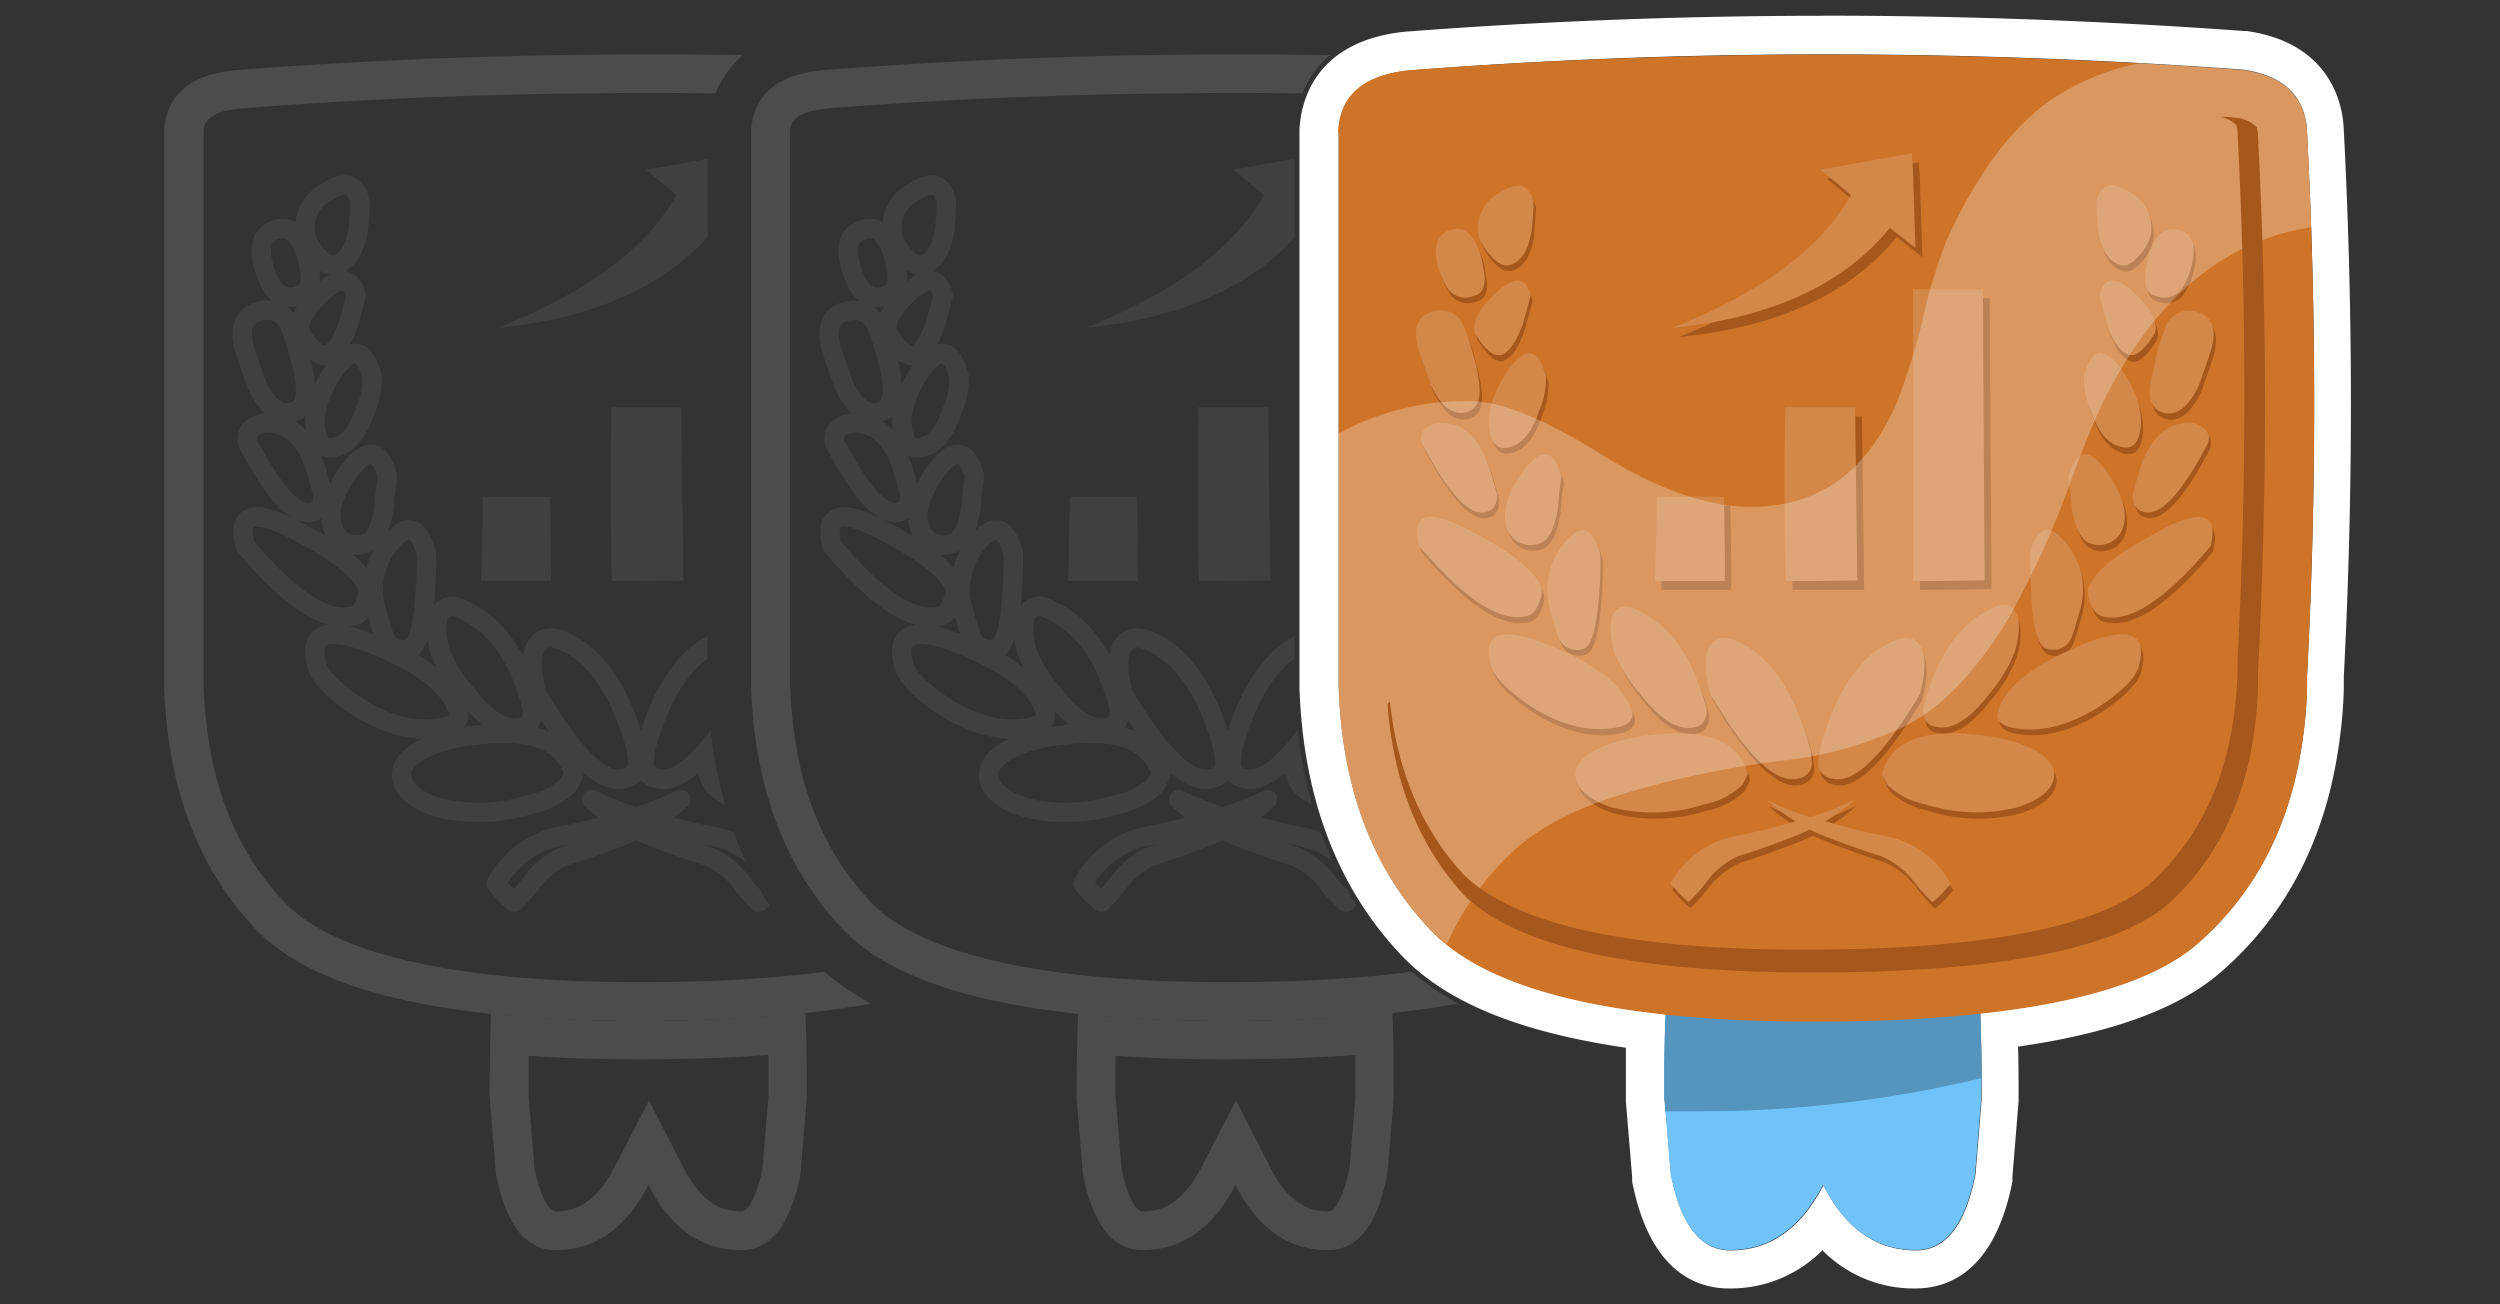 <svg id="Calque_1" data-name="Calque 1" xmlns="http://www.w3.org/2000/svg" xmlns:xlink="http://www.w3.org/1999/xlink" viewBox="0 0 230 120"><rect x="0" y="0" width="230" height="120" fill="#333333" stroke="none"/><defs><style>.cls-1,.cls-6{fill:none;}.cls-2{clip-path:url(#clip-path);}.cls-15,.cls-3{opacity:0.25;}.cls-4,.cls-7{fill:#999;}.cls-5,.cls-7{opacity:0.5;}.cls-6{stroke:#999;stroke-linecap:round;stroke-linejoin:round;stroke-width:1.78px;fill-rule:evenodd;}.cls-8{clip-path:url(#clip-path-2);}.cls-15,.cls-9{fill:#fff;}.cls-10{fill:#6fc3f8;}.cls-11{fill:#5494bd;}.cls-12{fill:#ce7429;}.cls-13,.cls-16{fill:#a5571c;}.cls-13,.cls-15{isolation:isolate;}.cls-14{fill:#d38748;}</style><clipPath id="clip-path"><path class="cls-1" d="M74.71,88.28c-6-6.3-9.24-14.71-9.59-25,0-.36,0-.73,0-1.11V12c.11-2.58,1.33-8.67,10.28-9.53,4.18-.32,8.39-.56,12.62-.78V0H11V120H88V95.32C82.08,93.73,77.69,91.4,74.71,88.28Z"/></clipPath><clipPath id="clip-path-2"><path class="cls-1" d="M128.71,88.28c-6-6.3-9.24-14.71-9.59-25,0-.36,0-.73,0-1.11V12c.11-2.58,1.33-8.67,10.28-9.53,3.52-.27,7.06-.49,10.62-.68V0H63V120h77V94.74C135.08,93.18,131.34,91,128.71,88.28Z"/></clipPath></defs><title>Plan de travail 7 copie 3</title><g class="cls-2"><g class="cls-3"><path class="cls-4" d="M70.7,97.06q0,1.83,0,3.81l-.55,6.66c-.49,2.35-1.26,3.92-1.94,3.92-1.53,0-3.52-.46-5.36-4.06l-3.14-6.14-3.17,6.12c-1.88,3.61-3.88,4.08-5.42,4.08-.68,0-1.45-1.57-1.94-3.92l-.55-6.66c0-1.3,0-2.55,0-3.74,3.15.22,6.52.33,10.07.33,4.3,0,8.29-.13,11.94-.4m3.45-3.88a143.28,143.28,0,0,1-15.39.73,128.15,128.15,0,0,1-13.52-.65c-.08,2.31-.13,4.88-.13,7.75l.58,7q1.38,7,5.46,7,5.46,0,8.57-6,3.06,6,8.52,6,4.1,0,5.46-7l.58-7c0-2.9,0-5.5-.13-7.83Z"/><path class="cls-4" d="M59.9,8.55C72.38,8.55,85.19,9,98,9.94c2.19.33,2.46,1.11,2.58,1.44v.07a2.69,2.69,0,0,1,.14.87v.06a479.29,479.29,0,0,1,0,49.62v.17c0,.21,0,.43,0,.65v.25a35.53,35.53,0,0,1-.29,3.77c-.9,7.37-3.7,13-8.55,17.22-3.3,2.87-11.72,6.3-33.06,6.3-21.18,0-29.41-4-32.59-7.29-4.76-5-7.22-11.55-7.5-20.06,0-.3,0-.6,0-.87V12.23c0-.83.18-1.93,3.42-2.25C34.47,9,47.2,8.55,59.9,8.55h0M59.9,5Q40.61,5,21.76,6.45q-6.45.62-6.66,5.7v50c0,.34,0,.67,0,1q.47,14,8.48,22.38t35.16,8.39h0q27.15,0,35.39-7.17t9.75-19.47a39.09,39.09,0,0,0,.31-4.13c0-.32,0-.65,0-1a478.1,478.1,0,0,0,0-50,6.59,6.59,0,0,0-.35-1.95Q102.79,7,98.35,6.4,78.9,5,59.9,5Z"/><g class="cls-5"><path class="cls-6" d="M29.31,44s.13.51.4,1.42c.06.92-.27,1.48-1,1.69q-2.31.59-5.91-6.35a1.24,1.24,0,0,1,.45-1.42,2.66,2.66,0,0,1,1.86-.4C27.09,39.17,28.48,40.85,29.31,44Zm.75-11.32q1.11-.31,2-2.88c.48-1.72.71-2.59.71-2.62-.44-1.69-1.48-1.79-3.1-.31s-2.34,2.78-2.05,3.81C28.58,32.15,29.38,32.82,30.06,32.64ZM30.77,34q-2.31,3.42-1.64,6c.27,1,.87,1.4,1.82,1.11,1.12-.3,2-1.41,2.66-3.33a7.38,7.38,0,0,0,.62-3.16Q33.17,30.74,30.77,34ZM29.22,23.58c.62.66,1.18.91,1.68.76,1-.27,1.72-1.32,2.05-3.15a25.16,25.16,0,0,0,.17-2.67Q32.46,16,30,17.72a3.62,3.62,0,0,0-1.82,4.18A5.25,5.25,0,0,0,29.22,23.58Zm5.46,32.77c.35,1.24.59,2,.71,2.31a1.8,1.8,0,0,0,2.26,1c.71-.18,1.19-1.69,1.42-4.53s.17-4.2.14-4.26q-1-3.69-3.24-1A6.68,6.68,0,0,0,34.68,56.35Zm-2.4-13.23Q30,46.18,30.55,48.27A2.3,2.3,0,0,0,33.61,50c.83-.21,1.41-1.32,1.73-3.33a24.75,24.75,0,0,1,.32-2.8C35,41.37,33.85,41.14,32.28,43.12ZM25,26.29a2,2,0,0,0,2.53.89c.75-.15,1.09-.77,1-1.86s-.27-1.54-.27-1.6c-.59-2.13-1.52-3-2.8-2.62s-1.71,1.42-1.24,3.28A7.91,7.91,0,0,0,25,26.29ZM42.94,63.9q2.75,3.56,5,3a1.21,1.21,0,0,0,1-1,1.52,1.52,0,0,0,0-.93q-1.77-6.62-6-8.7c-1-.62-1.82-.64-2.35,0s-.56,2-.09,3.73A13.13,13.13,0,0,0,42.94,63.9Zm14.52,7.72A1.46,1.46,0,0,0,58.7,70.2c-.09-.77-.13-1.17-.13-1.2Q56.43,61.1,52,59.06c-1.18-.59-2.06-.49-2.62.31s-.56,2.35,0,4.48C52.73,69.59,55.44,72.19,57.46,71.62Zm-16.3-4.79c.8-.27,1.13-.71,1-1.33q-.93-3.42-7.59-6.13t-5.42,1.82c.3,1.12,1.64,2.46,4,4Q37.47,67.76,41.16,66.83Zm11.1,5.41a6.54,6.54,0,0,0,.53-1.06q-1.2-4.49-8.92-3.55A14.06,14.06,0,0,0,38.76,69c-1.42.8-2,1.7-1.77,2.71s1.4,2,3.33,2.58A15.47,15.47,0,0,0,48.8,74,7,7,0,0,0,52.26,72.24ZM32.5,56.66c.54-.12.92-.58,1.16-1.38a2.3,2.3,0,0,0,.18-1.11q-.63-2.27-6.62-5.37-5.82-3.06-4.66,1.42Q28.82,57.65,32.5,56.66ZM23.62,35.39q1.43,3,3.29,2.53c1-.26,1.36-1.19,1.15-2.79s-.49-2.28-.49-2.31a18.72,18.72,0,0,0-.88-2.75,2.26,2.26,0,0,0-2.84-1.42C22.42,29,22,30.13,22.47,32,22.5,32.17,22.88,33.29,23.62,35.39Zm63.4-11c.51.15,1.07-.1,1.69-.76a5.25,5.25,0,0,0,1.07-1.68A3.62,3.62,0,0,0,88,17.72q-2.49-1.68-3.16.8,0,.09.18,2.67Q85.48,23.94,87,24.34Zm0,16.74c1,.29,1.55-.08,1.82-1.11.44-1.72-.1-3.72-1.64-6s-2.76-1.95-3.47.62a7.62,7.62,0,0,0,.63,3.16C85,39.67,85.86,40.78,87,41.08Zm1.24-14.25c-1.62-1.48-2.66-1.38-3.1.31,0,0,.23.9.71,2.62s1.3,2.67,2,2.88,1.48-.49,2.4-2C90.56,29.61,89.88,28.33,88.22,26.83ZM84.32,50a2.3,2.3,0,0,0,3.06-1.69c.35-1.39-.22-3.11-1.73-5.15s-2.7-1.75-3.38.71a23.83,23.83,0,0,1,.31,2.8Q83.07,49.65,84.32,50Zm6.92-19.89a18.23,18.23,0,0,0-.89,2.75s-.16.8-.48,2.31S90,37.66,91,37.92q1.86.49,3.29-2.53c.74-2.1,1.12-3.22,1.15-3.37.5-1.89,0-3-1.38-3.37A2.26,2.26,0,0,0,91.24,30.07ZM92.8,38.9c-2,.27-3.35,2-4.18,5.06,0,0-.13.51-.4,1.42-.06.92.27,1.48,1,1.69q2.31.59,5.91-6.35a1.24,1.24,0,0,0-.45-1.42A2.66,2.66,0,0,0,92.8,38.9ZM89.33,25.32q-.09,1.63,1,1.86a2,2,0,0,0,2.54-.89,7.91,7.91,0,0,0,.75-1.91c.47-1.86.06-3-1.24-3.28s-2.21.49-2.8,2.62C89.6,23.78,89.51,24.31,89.33,25.32ZM90.71,48.8c-4,2.07-6.2,3.86-6.62,5.37a2.3,2.3,0,0,0,.18,1.11c.24.8.62,1.26,1.16,1.38q3.67,1,9.94-6.44Q96.53,45.74,90.71,48.8ZM83.38,59.37q-6.66,2.7-7.59,6.13c-.15.62.18,1.06,1,1.33q3.69.93,8-1.64c2.4-1.54,3.74-2.88,4-4Q90,56.66,83.38,59.37ZM79.17,69a14.06,14.06,0,0,0-5.11-1.37q-7.73-.93-8.92,3.55a6.54,6.54,0,0,0,.53,1.06A6.92,6.92,0,0,0,69.13,74a15.47,15.47,0,0,0,8.48.27q2.9-.93,3.33-2.58C81.18,70.7,80.59,69.8,79.17,69ZM69,65.85a1.21,1.21,0,0,0,1,1c1.5.39,3.18-.6,5-3a13.13,13.13,0,0,0,2.4-4c.47-1.77.44-3-.09-3.73S76,55.6,75,56.22q-4.17,2.09-6,8.7A1.52,1.52,0,0,0,69,65.85Zm11.33-6.17a1.8,1.8,0,0,0,2.26-1c.12-.3.36-1.07.71-2.31A6.68,6.68,0,0,0,82,49.87q-2.26-2.67-3.24,1c0,.06,0,1.48.13,4.26S79.57,59.5,80.28,59.68ZM60.47,71.62c2,.57,4.73-2,8.13-7.77q.84-3.19,0-4.48c-.56-.8-1.44-.9-2.62-.31q-4.48,2-6.62,9.94s0,.43-.13,1.2A1.45,1.45,0,0,0,60.47,71.62Zm4.93,5.29c-1.59-.29-3.43-.75-5.5-1.35a18.24,18.24,0,0,0,2.71-2,28.13,28.13,0,0,1-4.09,1.61,27.5,27.5,0,0,1-4.08-1.61,17.65,17.65,0,0,0,2.7,2c-2.07.6-3.91,1.06-5.5,1.35a8.63,8.63,0,0,0-6,4.39l.67.76a10.47,10.47,0,0,0,1,.93,17.27,17.27,0,0,0,1.47-1.6A7.56,7.56,0,0,1,52,78.73Q53.38,78.37,57,77c.53-.21,1.05-.43,1.55-.68.5.25,1,.47,1.55.68q3.6,1.36,4.93,1.73a7.56,7.56,0,0,1,3.33,2.66A18.81,18.81,0,0,0,69.8,83a9.23,9.23,0,0,0,1-.93l.67-.76A8.61,8.61,0,0,0,65.4,76.91Z"/></g><path class="cls-7" d="M48.64,45.69H44.41q0,2.94-.15,7.76l6.43,0q0-4.43-.09-7.74Zm7.61-8.22q-.07,3-.07,7.48,0,4.77.11,8.5,4.08,0,6.58-.05-.12-9.75-.2-15.93ZM74.42,26.62H68q0,8.54,0,26.83,4.08,0,6.59-.07Q74.48,36.16,74.42,26.62Zm-15-11c1.18.95,1.9,1.54,2.16,1.79a7.74,7.74,0,0,1,.65.54q-4.1,7.3-16.41,12.21,13.65-1.38,20-9.2c.48.39.9.73,1.26,1l1.09.85Q68.1,18.47,68,17c0-1.17-.08-2-.13-2.59a.2.2,0,0,0,0-.11l0-.19Q65.16,14.6,59.47,15.61Z"/></g></g><g class="cls-8"><g class="cls-3"><path class="cls-4" d="M124.7,97.06q0,1.83,0,3.81l-.55,6.66c-.49,2.35-1.26,3.92-1.94,3.92-1.53,0-3.52-.46-5.36-4.06l-3.14-6.14-3.17,6.12c-1.88,3.61-3.88,4.08-5.42,4.08-.68,0-1.45-1.57-1.94-3.92l-.55-6.66c0-1.3,0-2.55,0-3.74,3.15.22,6.52.33,10.07.33,4.3,0,8.29-.13,11.94-.4m3.45-3.88a143.28,143.28,0,0,1-15.39.73,128.15,128.15,0,0,1-13.52-.65c-.08,2.31-.13,4.88-.13,7.75l.58,7q1.38,7,5.46,7,5.46,0,8.57-6,3.06,6,8.52,6,4.1,0,5.46-7l.58-7c0-2.9,0-5.5-.13-7.83Z"/><path class="cls-4" d="M113.9,8.55c12.48,0,25.29.47,38.06,1.39,2.19.33,2.46,1.11,2.58,1.44v.07a2.69,2.69,0,0,1,.14.87v.06a479.29,479.29,0,0,1,0,49.62v.17c0,.21,0,.43,0,.65v.25a35.53,35.53,0,0,1-.29,3.77c-.9,7.37-3.7,13-8.55,17.22-3.3,2.87-11.72,6.3-33.06,6.3-21.18,0-29.41-4-32.59-7.29-4.76-5-7.22-11.55-7.5-20.06,0-.3,0-.6,0-.87V12.23c0-.83.18-1.93,3.42-2.25,12.4-1,25.13-1.43,37.83-1.43h0m0-3.55Q94.61,5,75.76,6.45q-6.45.62-6.66,5.7v50c0,.34,0,.67,0,1q.47,14,8.48,22.38t35.16,8.39h0q27.15,0,35.39-7.17t9.75-19.47a39.09,39.09,0,0,0,.31-4.13c0-.32,0-.65,0-1a478.1,478.1,0,0,0,0-50,6.59,6.59,0,0,0-.35-1.95Q156.79,7,152.35,6.4,132.89,5,113.9,5Z"/><g class="cls-5"><path class="cls-6" d="M83.31,44s.13.51.4,1.42c.06.92-.27,1.48-1,1.69q-2.31.59-5.91-6.35a1.24,1.24,0,0,1,.45-1.42,2.66,2.66,0,0,1,1.86-.4C81.09,39.17,82.48,40.85,83.31,44Zm.75-11.32q1.11-.31,2-2.88c.48-1.72.71-2.59.71-2.62-.44-1.69-1.48-1.79-3.1-.31s-2.34,2.78-2,3.81C82.58,32.15,83.38,32.82,84.06,32.64ZM84.77,34q-2.31,3.42-1.64,6c.27,1,.87,1.4,1.82,1.11,1.12-.3,2-1.41,2.66-3.33a7.38,7.38,0,0,0,.62-3.16Q87.17,30.74,84.77,34ZM83.22,23.58c.62.66,1.18.91,1.68.76,1-.27,1.72-1.32,2-3.15a25.16,25.16,0,0,0,.17-2.67Q86.46,16,84,17.72a3.62,3.62,0,0,0-1.82,4.18A5.25,5.25,0,0,0,83.22,23.58Zm5.46,32.77c.35,1.24.59,2,.71,2.31a1.8,1.8,0,0,0,2.26,1c.71-.18,1.19-1.69,1.42-4.53s.17-4.2.14-4.26q-1-3.69-3.24-1A6.68,6.68,0,0,0,88.68,56.35Zm-2.4-13.23Q84,46.18,84.55,48.27A2.3,2.3,0,0,0,87.61,50c.83-.21,1.41-1.32,1.73-3.33a24.75,24.75,0,0,1,.32-2.8C89,41.37,87.85,41.14,86.28,43.12ZM79,26.29a2,2,0,0,0,2.53.89c.75-.15,1.09-.77,1-1.86s-.27-1.54-.27-1.6c-.59-2.13-1.52-3-2.8-2.62s-1.71,1.42-1.24,3.28A7.91,7.91,0,0,0,79,26.29ZM96.94,63.9q2.75,3.56,5,3a1.21,1.21,0,0,0,1-1,1.52,1.52,0,0,0,0-.93q-1.77-6.62-6-8.7c-1-.62-1.82-.64-2.35,0s-.56,2-.09,3.73A13.13,13.13,0,0,0,96.94,63.9Zm14.52,7.72a1.46,1.46,0,0,0,1.24-1.42c-.09-.77-.13-1.17-.13-1.2q-2.14-7.91-6.62-9.94c-1.18-.59-2.06-.49-2.62.31s-.56,2.35,0,4.48C106.73,69.59,109.44,72.19,111.46,71.62Zm-16.3-4.79c.8-.27,1.13-.71,1-1.33q-.93-3.42-7.59-6.13t-5.42,1.82c.3,1.12,1.64,2.46,4,4Q91.48,67.76,95.16,66.83Zm11.1,5.41a6.54,6.54,0,0,0,.53-1.06q-1.2-4.49-8.92-3.55A14.06,14.06,0,0,0,92.76,69c-1.42.8-2,1.7-1.77,2.71s1.4,2,3.33,2.58A15.47,15.47,0,0,0,102.8,74,7,7,0,0,0,106.26,72.24ZM86.5,56.66c.54-.12.92-.58,1.16-1.38a2.3,2.3,0,0,0,.18-1.11q-.63-2.27-6.62-5.37-5.82-3.06-4.66,1.42Q82.82,57.65,86.5,56.66ZM77.62,35.39q1.42,3,3.29,2.53c1-.26,1.36-1.19,1.15-2.79s-.49-2.28-.49-2.31a18.72,18.72,0,0,0-.88-2.75,2.26,2.26,0,0,0-2.84-1.42C76.42,29,76,30.13,76.47,32,76.5,32.17,76.88,33.29,77.62,35.39Zm63.4-11c.51.15,1.07-.1,1.69-.76a5.25,5.25,0,0,0,1.07-1.68A3.62,3.62,0,0,0,142,17.72q-2.49-1.68-3.16.8,0,.09.18,2.67Q139.48,23.94,141,24.34Zm0,16.74c1,.29,1.55-.08,1.82-1.11.44-1.72-.1-3.72-1.64-6s-2.76-1.95-3.47.62a7.62,7.62,0,0,0,.63,3.16C139,39.67,139.86,40.78,141,41.08Zm1.24-14.25c-1.62-1.48-2.66-1.38-3.1.31,0,0,.23.9.71,2.62s1.3,2.67,2,2.88,1.48-.49,2.4-2C144.56,29.61,143.88,28.33,142.22,26.83ZM138.32,50a2.3,2.3,0,0,0,3.06-1.69c.35-1.39-.22-3.11-1.73-5.15s-2.7-1.75-3.38.71a23.83,23.83,0,0,1,.31,2.8Q137.07,49.65,138.32,50Zm6.92-19.89a18.23,18.23,0,0,0-.89,2.75s-.16.8-.48,2.31.17,2.53,1.15,2.79q1.86.49,3.29-2.53c.74-2.1,1.12-3.22,1.15-3.37.5-1.89,0-3-1.38-3.37A2.26,2.26,0,0,0,145.24,30.07Zm1.56,8.83c-2,.27-3.35,2-4.18,5.06,0,0-.13.51-.4,1.42-.06.92.27,1.48,1,1.69q2.31.59,5.91-6.35a1.24,1.24,0,0,0-.45-1.42A2.66,2.66,0,0,0,146.8,38.9Zm-3.47-13.58q-.09,1.63,1,1.86a2,2,0,0,0,2.54-.89,7.91,7.91,0,0,0,.75-1.91c.47-1.86.06-3-1.24-3.28s-2.21.49-2.8,2.62C143.6,23.78,143.51,24.31,143.33,25.32Zm1.38,23.48q-6,3.11-6.62,5.37a2.3,2.3,0,0,0,.18,1.11c.24.8.62,1.26,1.16,1.38q3.67,1,9.94-6.44Q150.52,45.74,144.71,48.8Zm-7.33,10.57q-6.66,2.7-7.59,6.13c-.15.62.18,1.06,1,1.33q3.69.93,8-1.64c2.4-1.54,3.74-2.88,4-4Q144,56.66,137.38,59.37ZM133.17,69a14.06,14.06,0,0,0-5.11-1.37q-7.73-.93-8.92,3.55a6.54,6.54,0,0,0,.53,1.06A6.92,6.92,0,0,0,123.13,74a15.47,15.47,0,0,0,8.48.27q2.89-.93,3.33-2.58C135.18,70.7,134.59,69.8,133.17,69ZM123,65.85a1.21,1.21,0,0,0,1,1c1.5.39,3.18-.6,5-3a13.13,13.13,0,0,0,2.4-4c.47-1.77.44-3-.09-3.73s-1.32-.57-2.35,0q-4.17,2.09-5.95,8.7A1.52,1.52,0,0,0,123,65.85Zm11.33-6.17a1.8,1.8,0,0,0,2.26-1c.12-.3.36-1.07.71-2.31A6.68,6.68,0,0,0,136,49.87q-2.27-2.67-3.24,1c0,.06,0,1.48.13,4.26S133.57,59.5,134.28,59.68ZM114.47,71.62c2,.57,4.73-2,8.13-7.77q.84-3.19,0-4.48c-.56-.8-1.44-.9-2.62-.31q-4.49,2-6.62,9.94s0,.43-.13,1.2A1.45,1.45,0,0,0,114.47,71.62Zm4.93,5.29c-1.59-.29-3.43-.75-5.5-1.35a18.24,18.24,0,0,0,2.71-2,28.13,28.13,0,0,1-4.09,1.61,27.5,27.5,0,0,1-4.08-1.61,17.65,17.65,0,0,0,2.7,2c-2.07.6-3.91,1.06-5.5,1.35a8.63,8.63,0,0,0-6,4.39l.67.76a10.47,10.47,0,0,0,1,.93,17.27,17.27,0,0,0,1.47-1.6A7.56,7.56,0,0,1,106,78.73q1.33-.36,4.93-1.73c.53-.21,1-.43,1.55-.68.5.25,1,.47,1.55.68q3.6,1.36,4.93,1.73a7.56,7.56,0,0,1,3.33,2.66A18.81,18.81,0,0,0,123.8,83a9.23,9.23,0,0,0,1-.93l.67-.76A8.61,8.61,0,0,0,119.4,76.91Z"/></g><path class="cls-7" d="M102.64,45.69H98.41q0,2.94-.15,7.76l6.43,0q0-4.43-.09-7.74Zm7.61-8.22q-.07,3-.07,7.48,0,4.77.11,8.5,4.08,0,6.58-.05-.12-9.75-.2-15.93Zm18.17-10.85H122q0,8.54,0,26.83,4.08,0,6.59-.07Q128.48,36.16,128.42,26.62Zm-14.95-11c1.18.95,1.9,1.54,2.16,1.79a7.74,7.74,0,0,1,.65.54q-4.09,7.3-16.41,12.21,13.65-1.38,20-9.2c.48.39.9.73,1.26,1l1.09.85Q122.1,18.47,122,17c0-1.17-.08-2-.13-2.59a.2.2,0,0,0,0-.11l0-.19Q119.16,14.6,113.47,15.61Z"/></g></g><path class="cls-9" d="M167.9,5q19,0,38.45,1.4,4.44.63,5.55,3.82a6.59,6.59,0,0,1,.35,1.95,478.1,478.1,0,0,1,0,50c0,.32,0,.65,0,1a39.09,39.09,0,0,1-.31,4.13q-1.52,12.3-9.75,19.47-5.6,4.88-20,6.43s0,0,0,.06q.14,3.47.13,7.78l-.57,7q-1.38,7-5.46,7-5.48,0-8.53-6-3.1,6-8.57,6-4.08,0-5.46-7l-.58-7c0-2.87,0-5.44.14-7.75q-15.83-1.68-21.65-7.74-8-8.38-8.48-22.38c0-.33,0-.66,0-1v-50q.21-5.09,6.66-5.7Q148.6,5,167.9,5m0-3.55c-12.89,0-25.82.49-38.41,1.45h-.07c-8.6.82-9.77,6.63-9.87,9.09V62.14c0,.4,0,.77,0,1.14.34,10.16,3.52,18.47,9.46,24.69,4.07,4.26,10.82,7,20.57,8.42,0,1.46,0,3,0,4.62v.3l.58,7,0,.2,0,.2c1.6,8.13,5.75,9.83,8.94,9.83a11.92,11.92,0,0,0,8.56-3.51,11.84,11.84,0,0,0,8.54,3.51c3.19,0,7.34-1.7,8.94-9.83l0-.2,0-.2.57-7,0-.15V101c0-1.65,0-3.23-.05-4.71,8.69-1.25,14.82-3.51,18.69-6.88,6.15-5.35,9.83-12.66,10.94-21.72a39.75,39.75,0,0,0,.34-4.36c0-.36,0-.73,0-1.08a483.11,483.11,0,0,0,0-50.26,10,10,0,0,0-.56-3c-.84-2.38-3-5.38-8.4-6.14h-.24c-13-.94-26-1.41-38.7-1.41Z"/><path class="cls-10" d="M182.28,101l-.57,7q-1.38,7-5.46,7-5.48,0-8.53-6-3.1,6-8.57,6-4.08,0-5.46-7l-.57-7a134.61,134.61,0,0,1,.62-14.78h27.92A134.61,134.61,0,0,1,182.28,101Z"/><path class="cls-11" d="M182.28,99.19a124.41,124.41,0,0,0-.62-13H153.74a134.16,134.16,0,0,0-.63,14.78l.11,1.27,3,0A110,110,0,0,0,182.28,99.19Z"/><path class="cls-12" d="M123.1,12.15q.21-5.09,6.66-5.7a515.1,515.1,0,0,1,76.59,0q4.44.63,5.55,3.82a6.59,6.59,0,0,1,.35,1.95,478.1,478.1,0,0,1,0,50c0,.32,0,.65,0,1a39.09,39.09,0,0,1-.31,4.13q-1.52,12.3-9.75,19.47t-35.39,7.17q-27.13,0-35.16-8.39t-8.48-22.38c0-.33,0-.66,0-1v-50Z"/><path class="cls-13" d="M157.27,46.5H153q0,2.94-.16,7.76l6.43,0q0-4.43-.08-7.74Zm7.6-8.22q-.06,3-.06,7.48c0,3.18,0,6,.11,8.5,2.71,0,4.91,0,6.58,0q-.13-9.75-.2-15.94Zm18.18-10.85h-6.41q0,8.55,0,26.83,4.08,0,6.58-.07Q183.1,37,183.05,27.43Zm-15-11c1.17.95,1.89,1.54,2.16,1.79a7.62,7.62,0,0,1,.65.55Q166.82,26.05,154.5,31q13.63-1.37,20-9.2c.48.4.91.73,1.27,1l1.09.85c-.09-2.9-.15-4.84-.2-5.82,0-1.18-.07-2-.13-2.6a.11.11,0,0,0,0-.11l0-.19Q173.79,15.43,168.1,16.42Z"/><path class="cls-14" d="M156.64,45.69h-4.23q0,2.94-.15,7.76l6.43,0q0-4.43-.09-7.74Zm7.61-8.22q-.08,3-.07,7.48,0,4.77.11,8.5,4.08,0,6.58-.05-.12-9.75-.2-15.93Zm18.17-10.85H176q0,8.54,0,26.83,4.08,0,6.59-.07Q182.48,36.16,182.42,26.62Zm-14.95-11c1.18.95,1.9,1.54,2.16,1.79a7.74,7.74,0,0,1,.65.54q-4.09,7.3-16.41,12.21,13.65-1.38,20-9.2c.48.39.9.73,1.26,1l1.09.85q-.14-4.34-.19-5.82c0-1.17-.08-2-.13-2.59a.2.2,0,0,0,0-.11l0-.19Q173.16,14.6,167.47,15.61Z"/><path class="cls-13" d="M137.53,44.52s.13.51.4,1.42c.06.92-.27,1.49-1,1.69q-2.31.59-5.9-6.35a1.22,1.22,0,0,1,.44-1.42,2.7,2.7,0,0,1,1.87-.4Q136.29,39.86,137.53,44.52Zm.76-11.32q1.11-.31,2-2.88c.47-1.72.71-2.59.71-2.62q-.66-2.53-3.11-.31t-2,3.81C136.81,32.71,137.61,33.38,138.29,33.2Zm.71,1.33q-2.31,3.42-1.65,6c.27,1,.87,1.4,1.82,1.11q1.7-.45,2.67-3.33a7.53,7.53,0,0,0,.62-3.15C141.75,32.58,140.59,32.37,139,34.53Zm-1.56-10.38c.62.65,1.19.9,1.69.75,1-.27,1.72-1.32,2-3.15q.22-2.58.18-2.67c-.45-1.65-1.5-1.92-3.15-.79a3.58,3.58,0,0,0-1.82,4.17A5.15,5.15,0,0,0,137.44,24.15Zm5.46,32.76c.36,1.24.59,2,.71,2.31a1.81,1.81,0,0,0,2.27,1c.71-.18,1.18-1.69,1.42-4.53s.16-4.2.13-4.26q-1-3.69-3.24-1A6.69,6.69,0,0,0,142.9,56.91Zm-2.39-13.23q-2.26,3.06-1.74,5.15a2.31,2.31,0,0,0,3.07,1.69c.83-.21,1.4-1.32,1.73-3.33a27.2,27.2,0,0,1,.31-2.8C143.2,41.93,142.07,41.7,140.51,43.68Zm-7.24-16.83a2,2,0,0,0,2.53.89q1.11-.22,1-1.86c-.18-1-.27-1.54-.27-1.6-.59-2.13-1.52-3-2.79-2.62s-1.72,1.42-1.25,3.28A7.44,7.44,0,0,0,133.27,26.85Zm17.89,37.61q2.76,3.56,5,3a1.2,1.2,0,0,0,1-1,1.45,1.45,0,0,0,0-.93q-1.77-6.62-5.94-8.7c-1-.62-1.82-.64-2.36-.05s-.56,2-.09,3.73A13.13,13.13,0,0,0,151.16,64.46Zm14.52,7.73a1.47,1.47,0,0,0,1.24-1.43c-.09-.77-.13-1.17-.13-1.2q-2.13-7.9-6.62-9.94c-1.18-.59-2-.49-2.62.31s-.56,2.35,0,4.49Q162.67,73,165.68,72.19Zm-16.29-4.8c.79-.27,1.12-.71,1-1.33q-.93-3.42-7.59-6.13t-5.42,1.82q.45,1.7,4,4Q145.7,68.32,149.39,67.39Zm11.1,5.42a7.5,7.5,0,0,0,.53-1.07q-1.2-4.48-8.93-3.55a14.15,14.15,0,0,0-5.1,1.37c-1.42.8-2,1.71-1.78,2.71s1.41,2,3.33,2.58a15.47,15.47,0,0,0,8.48-.27A7,7,0,0,0,160.49,72.81ZM140.73,57.22c.53-.12.92-.57,1.15-1.38a2.18,2.18,0,0,0,.18-1.11c-.41-1.5-2.62-3.3-6.62-5.37s-5.43-1.57-4.66,1.42Q137.05,58.21,140.73,57.22ZM131.85,36c1,2,2,2.86,3.28,2.54,1-.27,1.37-1.2,1.16-2.8s-.49-2.28-.49-2.31a17.06,17.06,0,0,0-.89-2.75,2.26,2.26,0,0,0-2.84-1.42c-1.42.35-1.88,1.48-1.38,3.37C130.72,32.73,131.11,33.85,131.85,36Zm63.4-11.05c.5.15,1.06-.1,1.69-.75A5.32,5.32,0,0,0,198,22.46a3.58,3.58,0,0,0-1.82-4.17c-1.66-1.13-2.71-.86-3.15.79,0,.06,0,1,.17,2.67C193.53,23.58,194.21,24.63,195.25,24.9Zm-.05,16.74c1,.29,1.56-.08,1.82-1.11q.67-2.58-1.64-6-2.4-3.24-3.46.63a7.53,7.53,0,0,0,.62,3.15C193.19,40.23,194.08,41.34,195.2,41.64Zm1.25-14.25q-2.44-2.22-3.11.31s.24.9.71,2.62,1.3,2.67,2,2.88,1.48-.49,2.4-2Q198.94,29.66,196.45,27.39Zm-3.91,23.13a2.3,2.3,0,0,0,3.06-1.69q.54-2.09-1.73-5.15c-1.57-2-2.69-1.75-3.37.71a27.2,27.2,0,0,1,.31,2.8C191.13,49.2,191.71,50.31,192.54,50.52Zm6.93-19.89a17.06,17.06,0,0,0-.89,2.75s-.17.8-.49,2.31.18,2.53,1.15,2.8c1.25.32,2.34-.52,3.29-2.54.74-2.1,1.12-3.22,1.15-3.37.51-1.89,0-3-1.37-3.37A2.27,2.27,0,0,0,199.47,30.63ZM201,39.46q-2.93.4-4.17,5.06s-.13.51-.4,1.43c-.06.91.27,1.48,1,1.68q2.3.59,5.9-6.35a1.22,1.22,0,0,0-.44-1.42A2.7,2.7,0,0,0,201,39.46Zm-3.46-13.58q-.09,1.64,1,1.86a2,2,0,0,0,2.53-.89,7.44,7.44,0,0,0,.76-1.91c.47-1.86,0-3-1.25-3.28s-2.2.49-2.79,2.62Zm1.37,23.48c-4,2.07-6.2,3.87-6.61,5.37a2.18,2.18,0,0,0,.18,1.11c.23.8.62,1.26,1.15,1.38q3.69,1,9.95-6.44Q204.76,46.3,198.93,49.36Zm-7.32,10.57Q185,62.65,184,66.06c-.15.62.17,1.06,1,1.33q3.69.93,8-1.64,3.6-2.31,4-4Q198.22,57.22,191.61,59.93Zm-4.22,9.63a14,14,0,0,0-5.11-1.37q-7.72-.93-8.92,3.55a7.75,7.75,0,0,0,.53,1.06,7,7,0,0,0,3.47,1.78,15.47,15.47,0,0,0,8.48.27q2.88-.93,3.33-2.58C189.4,71.27,188.81,70.36,187.39,69.56Zm-10.21-3.15a1.2,1.2,0,0,0,1,1q2.27.58,5-3a12.71,12.71,0,0,0,2.4-4c.48-1.77.45-3-.09-3.73s-1.31-.58-2.35.05q-4.17,2.09-5.95,8.7A1.44,1.44,0,0,0,177.18,66.41Zm11.32-6.17a1.8,1.8,0,0,0,2.26-1c.12-.3.36-1.07.71-2.31a6.65,6.65,0,0,0-1.28-6.48q-2.26-2.67-3.24,1c0,.06,0,1.48.13,4.26S187.79,60.06,188.5,60.24ZM168.7,72.19q3,.84,8.12-7.77c.57-2.14.57-3.63,0-4.49s-1.43-.9-2.62-.31q-4.48,2-6.61,9.94s-.05.43-.13,1.2A1.46,1.46,0,0,0,168.7,72.19Zm4.93,5.28c-1.59-.29-3.43-.75-5.5-1.35a17.65,17.65,0,0,0,2.7-2,27.67,27.67,0,0,1-4.09,1.61,27.5,27.5,0,0,1-4.08-1.61,17.65,17.65,0,0,0,2.7,2c-2.07.6-3.91,1.06-5.5,1.35a8.65,8.65,0,0,0-6,4.39l.67.76a9.78,9.78,0,0,0,1,.93,17.53,17.53,0,0,0,1.46-1.6,7.56,7.56,0,0,1,3.33-2.66q1.34-.36,4.93-1.73c.53-.21,1.05-.43,1.55-.68.51.25,1,.47,1.56.68q3.6,1.36,4.93,1.73A7.67,7.67,0,0,1,176.56,82a17.53,17.53,0,0,0,1.46,1.6,11.15,11.15,0,0,0,1-.93l.66-.76A8.62,8.62,0,0,0,173.63,77.47Z"/><path class="cls-14" d="M137.31,44s.13.51.4,1.42c.06.92-.27,1.48-1,1.69q-2.31.59-5.9-6.35a1.22,1.22,0,0,1,.44-1.42,2.66,2.66,0,0,1,1.86-.4C135.09,39.17,136.48,40.85,137.31,44Zm.75-11.32c.74-.21,1.42-1.17,2.05-2.89.47-1.71.71-2.59.71-2.61-.45-1.69-1.48-1.8-3.11-.32s-2.34,2.79-2,3.82C136.58,32.15,137.38,32.82,138.06,32.64Zm.71,1.33c-1.54,2.28-2.08,4.28-1.64,6,.27,1,.87,1.4,1.82,1.11,1.13-.3,2-1.41,2.66-3.33a7.38,7.38,0,0,0,.62-3.16C141.53,32,140.37,31.81,138.77,34Zm-1.55-10.39c.62.66,1.18.91,1.69.76q1.54-.4,2-3.15a22.18,22.18,0,0,0,.17-2.67q-.66-2.47-3.15-.8a3.62,3.62,0,0,0-1.82,4.18A5.25,5.25,0,0,0,137.22,23.58Zm5.46,32.77c.35,1.24.59,2,.71,2.31a1.81,1.81,0,0,0,2.27,1c.71-.18,1.18-1.69,1.42-4.53s.16-4.2.13-4.26q-1-3.69-3.24-1A6.68,6.68,0,0,0,142.68,56.35Zm-2.4-13.23c-1.51,2-2.08,3.76-1.73,5.15A2.3,2.3,0,0,0,141.62,50c.82-.21,1.4-1.32,1.73-3.33a23.83,23.83,0,0,1,.31-2.8C143,41.37,141.85,41.14,140.28,43.12Zm-7.23-16.83a2,2,0,0,0,2.53.89q1.11-.22,1-1.86c-.18-1-.27-1.54-.27-1.6-.59-2.13-1.52-3-2.8-2.62s-1.71,1.42-1.24,3.28A7.44,7.44,0,0,0,133.05,26.29ZM150.94,63.9c1.83,2.37,3.51,3.36,5,3a1.21,1.21,0,0,0,1-1,1.45,1.45,0,0,0,0-.93q-1.77-6.62-6-8.7c-1-.62-1.82-.64-2.35,0s-.56,2-.09,3.73A13.13,13.13,0,0,0,150.94,63.9Zm14.52,7.72a1.45,1.45,0,0,0,1.24-1.42c-.09-.77-.13-1.17-.13-1.2q-2.13-7.91-6.62-9.94c-1.18-.6-2.06-.49-2.62.31s-.56,2.35,0,4.48C160.74,69.6,163.44,72.19,165.46,71.62Zm-16.3-4.79c.8-.27,1.13-.71,1-1.33q-.93-3.42-7.59-6.13t-5.42,1.82c.3,1.13,1.64,2.46,4,4C144,66.9,146.71,67.45,149.16,66.83Zm11.1,5.41a7.24,7.24,0,0,0,.54-1.06q-1.2-4.49-8.93-3.55a14,14,0,0,0-5.1,1.37c-1.43.8-2,1.71-1.78,2.71s1.41,2,3.33,2.58A15.47,15.47,0,0,0,156.8,74,6.92,6.92,0,0,0,160.26,72.24ZM140.51,56.66c.53-.12.91-.58,1.15-1.38a2.18,2.18,0,0,0,.18-1.11c-.42-1.51-2.62-3.3-6.62-5.37s-5.43-1.57-4.66,1.42Q136.82,57.65,140.51,56.66Zm-8.88-21.27c.94,2,2,2.86,3.28,2.54,1-.27,1.36-1.2,1.16-2.8s-.49-2.28-.49-2.31a18.23,18.23,0,0,0-.89-2.75,2.26,2.26,0,0,0-2.84-1.42c-1.42.35-1.88,1.48-1.38,3.37C130.5,32.17,130.89,33.29,131.63,35.39Zm63.4-11c.5.15,1.06-.1,1.68-.76a5.25,5.25,0,0,0,1.07-1.68A3.62,3.62,0,0,0,196,17.72q-2.49-1.68-3.15.8a25.16,25.16,0,0,0,.17,2.67C193.31,23,194,24.07,195,24.34ZM195,41.08c1,.29,1.55-.08,1.82-1.11q.67-2.58-1.64-6c-1.6-2.16-2.76-1.95-3.46.62a7.54,7.54,0,0,0,.62,3.16C193,39.67,193.86,40.78,195,41.08Zm1.25-14.25q-2.44-2.22-3.11.31s.23.9.71,2.62,1.3,2.67,2,2.88,1.48-.49,2.4-2C198.56,29.61,197.88,28.33,196.23,26.83ZM192.32,50a2.3,2.3,0,0,0,3.06-1.69c.35-1.39-.22-3.11-1.73-5.15s-2.69-1.75-3.38.71a24.75,24.75,0,0,1,.32,2.8C190.91,48.64,191.49,49.75,192.32,50Zm6.92-19.89a19.56,19.56,0,0,0-.89,2.75s-.16.8-.48,2.31.17,2.53,1.15,2.8c1.24.32,2.34-.52,3.29-2.54.74-2.1,1.12-3.22,1.15-3.37.5-1.89,0-3-1.38-3.37A2.26,2.26,0,0,0,199.24,30.07Zm1.56,8.83q-2.94.41-4.18,5.06s-.13.51-.39,1.42c-.06.92.26,1.48,1,1.69q2.31.59,5.91-6.35a1.23,1.23,0,0,0-.45-1.42A2.66,2.66,0,0,0,200.8,38.9Zm-3.46-13.58c-.06,1.09.28,1.71,1,1.86a2,2,0,0,0,2.54-.89,7.51,7.51,0,0,0,.75-1.91c.47-1.86.06-3-1.24-3.28s-2.21.49-2.8,2.62C197.6,23.78,197.51,24.31,197.34,25.32Zm1.37,23.48c-4,2.08-6.2,3.86-6.62,5.37a2.3,2.3,0,0,0,.18,1.11c.24.8.62,1.26,1.16,1.38q3.67,1,9.94-6.44Q204.52,45.74,198.71,48.8Zm-7.33,10.57q-6.66,2.7-7.59,6.13c-.15.62.18,1.06,1,1.33q3.69.93,8-1.65c2.4-1.53,3.75-2.87,4-4Q198,56.66,191.38,59.37ZM187.17,69a14.2,14.2,0,0,0-5.11-1.37q-7.73-.93-8.92,3.55a6.54,6.54,0,0,0,.53,1.06A7,7,0,0,0,177.13,74a15.47,15.47,0,0,0,8.48.27q2.89-.93,3.33-2.58C189.18,70.71,188.59,69.8,187.17,69ZM177,65.85a1.2,1.2,0,0,0,1,1c1.51.39,3.18-.61,5-3a13.13,13.13,0,0,0,2.4-4c.47-1.78.44-3-.09-3.73s-1.32-.58-2.35,0q-4.19,2.09-5.95,8.7A1.44,1.44,0,0,0,177,65.85Zm11.32-6.17a1.8,1.8,0,0,0,2.26-1c.12-.3.36-1.07.71-2.31A6.68,6.68,0,0,0,190,49.87q-2.25-2.67-3.24,1c0,.06,0,1.48.14,4.26S187.57,59.5,188.28,59.68Zm-19.8,11.94q3,.85,8.12-7.77.84-3.19,0-4.48c-.56-.8-1.43-.9-2.62-.31q-4.48,2-6.61,9.94s-.05.43-.14,1.2A1.46,1.46,0,0,0,168.48,71.62Zm4.92,5.29c-1.58-.29-3.43-.75-5.5-1.35a18.24,18.24,0,0,0,2.71-2,28.13,28.13,0,0,1-4.09,1.61,27.5,27.5,0,0,1-4.08-1.61,17.65,17.65,0,0,0,2.7,2c-2.07.6-3.91,1.06-5.5,1.35a8.63,8.63,0,0,0-6,4.39l.67.76a10.47,10.47,0,0,0,1,.93,16.05,16.05,0,0,0,1.47-1.6A7.56,7.56,0,0,1,160,78.73q1.34-.36,4.93-1.73c.53-.21,1.05-.43,1.55-.68.5.25,1,.47,1.55.68q3.6,1.36,4.93,1.73a7.56,7.56,0,0,1,3.33,2.66A17.27,17.27,0,0,0,177.8,83a9.23,9.23,0,0,0,1-.93l.67-.76A8.61,8.61,0,0,0,173.4,76.91Z"/><path class="cls-15" d="M212.25,12.17a6.59,6.59,0,0,0-.35-1.95Q210.79,7,206.35,6.4c-3.16-.23-6.31-.42-9.45-.59a22.1,22.1,0,0,0-7.75,3.08q-5.64,3.64-10,13.05a49.38,49.38,0,0,0-2.09,6.7,59.07,59.07,0,0,1-2.49,8.22q-4.08,9.77-13.49,9.77-6,0-13.77-4.84t-12-4.89a24.42,24.42,0,0,0-12.19,3V62.15c0,.33,0,.66,0,1q.47,14,8.48,22.38a15.24,15.24,0,0,0,1.51,1.35,26.31,26.31,0,0,1,5.65-8.14q3.81-3.78,11.27-5.91A89.48,89.48,0,0,1,163.75,70,34.45,34.45,0,0,0,175,66.92q5.15-2.4,9.81-10.08a82.78,82.78,0,0,0,5.86-13c.54-1.45,1.11-2.93,1.74-4.44a41.92,41.92,0,0,1,4.3-7.9q6.39-9.13,15.9-10.59C212.54,18,212.42,15,212.25,12.17Z"/><path class="cls-16" d="M127.65,64.76l.22-.22q1.06,9.78,6.86,16,7.2,6.83,31.21,6.83,24.21,0,31.66-5.9,6.79-6,8-16.25v0c.14-1.15.23-2.34.26-3.55a1.32,1.32,0,0,1,0-.31v-.75a467.8,467.8,0,0,0,0-48.31v-.09a1.61,1.61,0,0,0-.09-.58v-.08a2.76,2.76,0,0,0-1.56-.8c.48,0,.95,0,1.43.09a3,3,0,0,1,2,.88.14.14,0,0,1,0,.07,2.53,2.53,0,0,1,.09.6v.09a474.43,474.43,0,0,1,0,49.52v.21a5.43,5.43,0,0,1,0,.57c0,.11,0,.22,0,.31a30.71,30.71,0,0,1-.27,3.65l0,0q-1.28,10.5-8.23,16.65-7.63,6.08-32.48,6.08-24.56,0-31.94-7Q128.47,75.67,127.65,64.76Z"/></svg>
